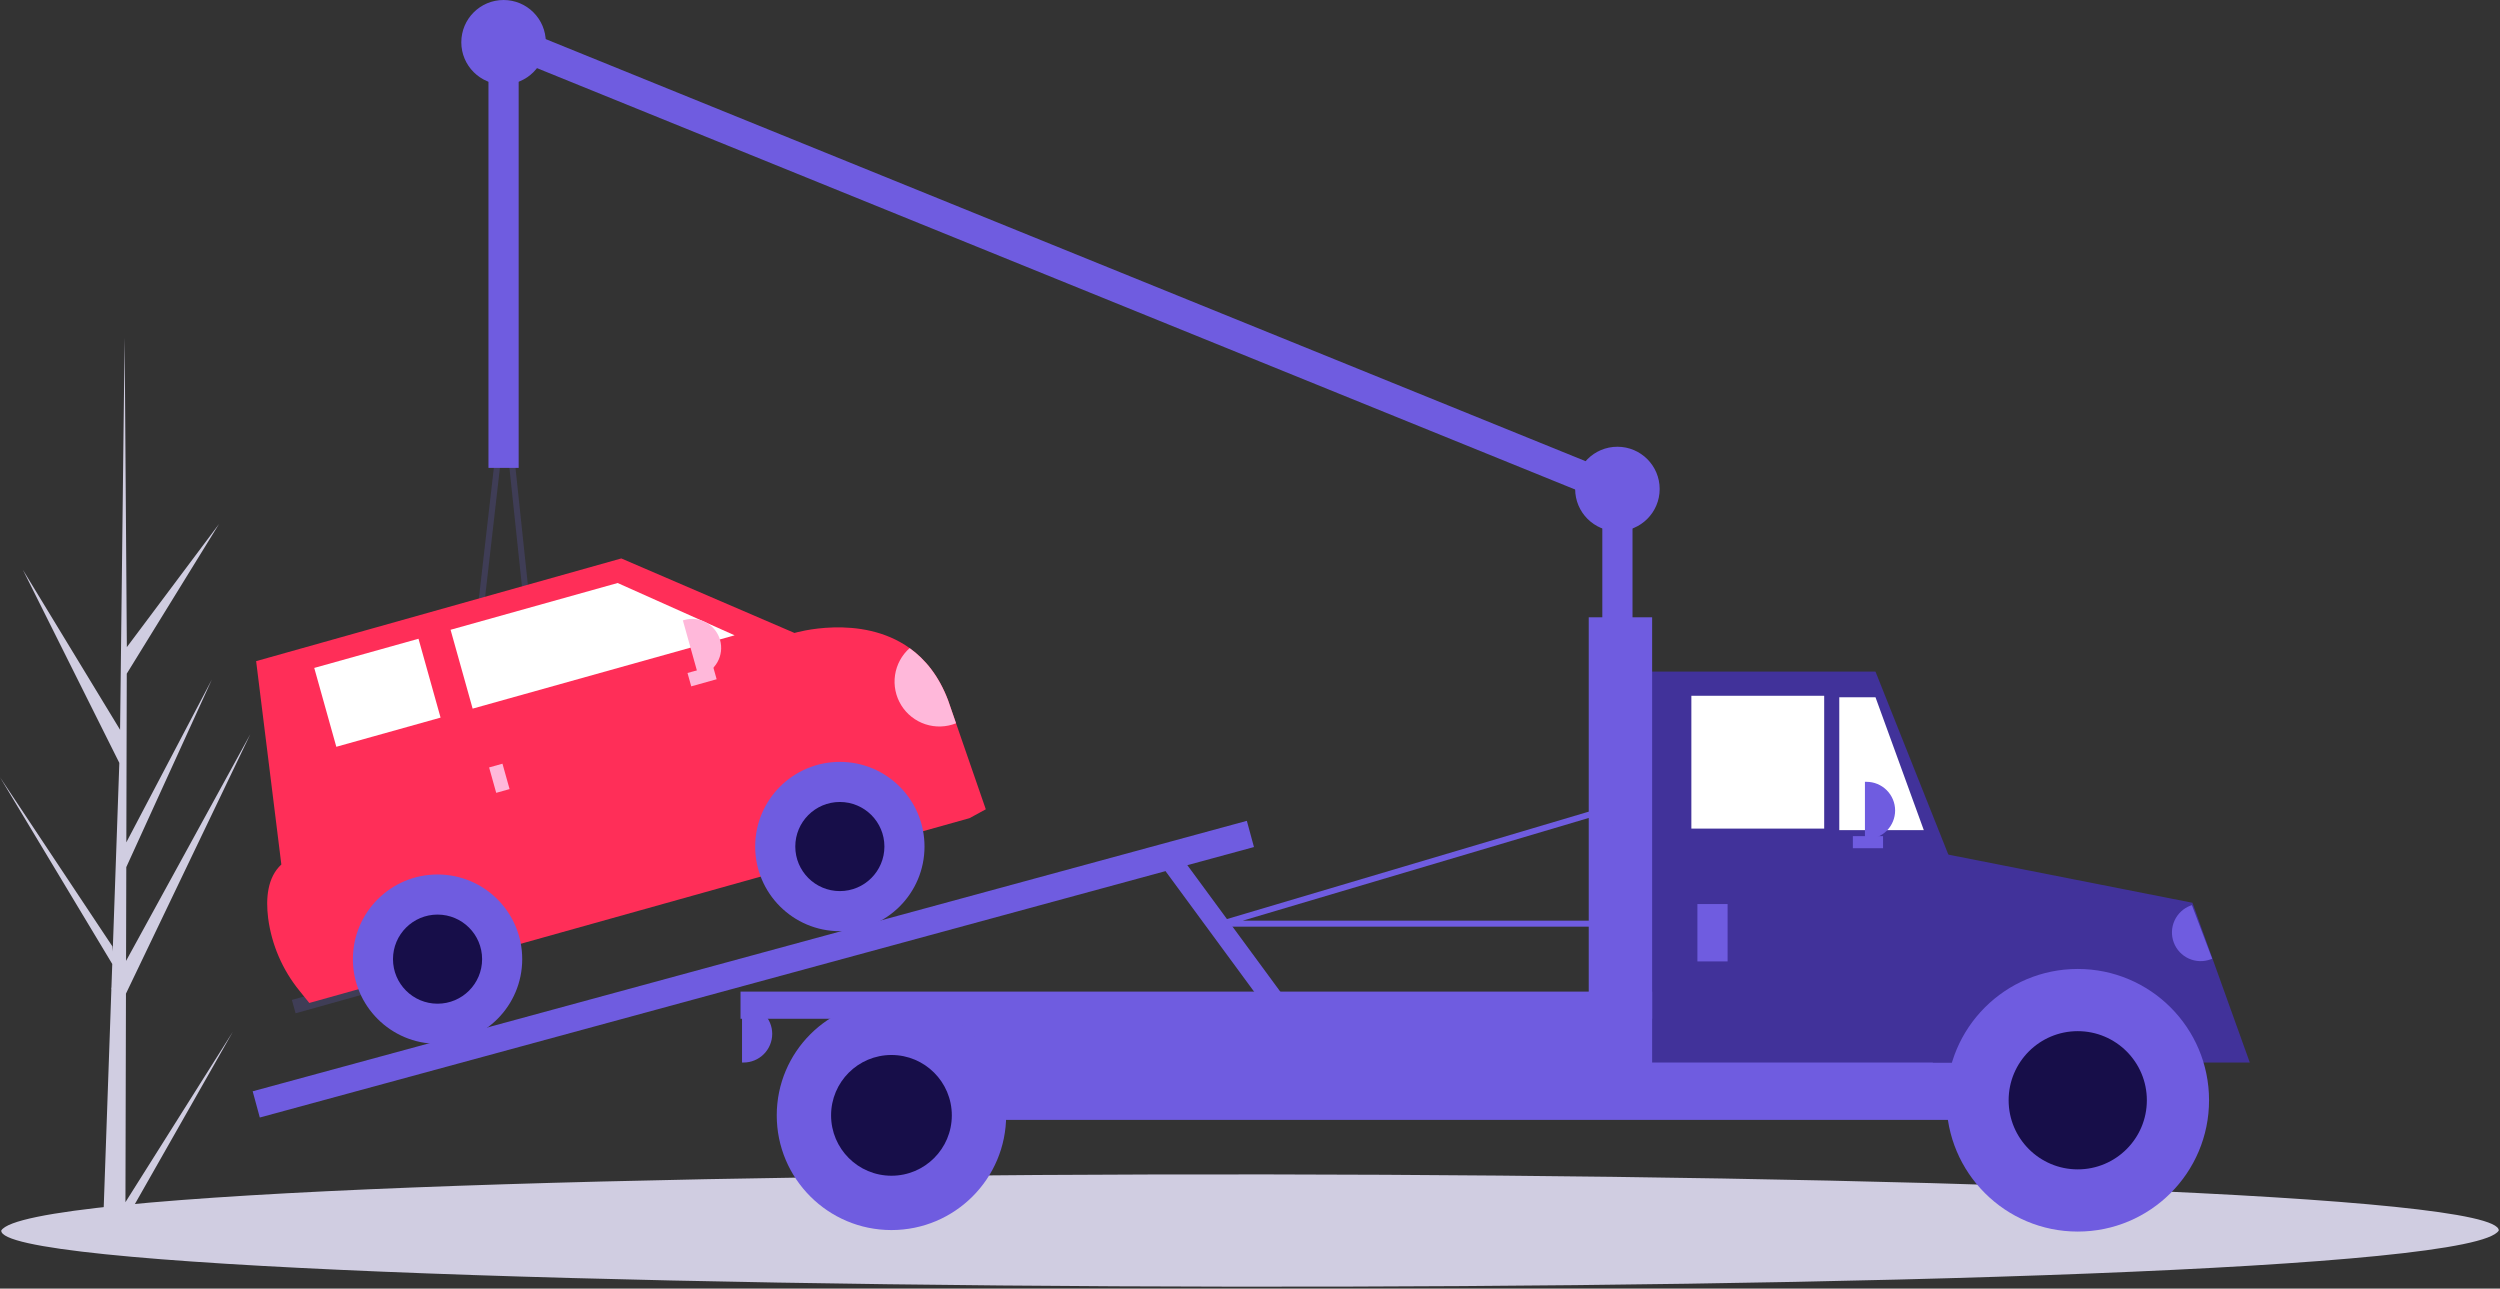 <svg width="1003" height="517" viewBox="0 0 1003 517" fill="none"
	xmlns="http://www.w3.org/2000/svg">
	<rect x="0" y="0" width="1003" height="517" fill="#333333" stroke="none"/>
	<g clip-path="url(#clip0_490_436)">
		<path d="M50.329 482.312L93.406 413.951L50.309 489.76L50.286 497.549C47.213 497.513 44.17 497.395 41.159 497.196L44.673 397.133L44.627 396.359L44.706 396.212L45.04 386.756L0 311.833L45.087 379.676L45.222 381.678L47.876 306.077L9.156 228.559L48.178 292.793L49.994 136.092L50.002 135.57L50.008 136.083L50.892 259.631L87.892 210.198L50.859 270.272L50.688 337.94L85.018 272.586L50.669 347.889L50.574 385.516L100.441 294.52L50.534 398.642L50.329 482.312Z" fill="#D0CDE1" />
		<path d="M654.962 193.768H642.851V279.752H654.962V193.768Z" fill="#6F5CE0" />
		<path d="M206.837 10.78L202.283 22.001L650.432 203.898L654.986 192.677L206.837 10.78Z" fill="#6F5CE0" />
		<path d="M1002.5 493.694C983.742 525.031 -0.989 522.4 0.503 493.692C19.26 462.356 1003.99 464.987 1002.5 493.694Z" fill="#D0CDE1" />
		<path d="M879.005 366.947H773.644V408.123H879.005V366.947Z" fill="#3F3D56" />
		<path d="M869.317 403.278H349.778V449.298H869.317V403.278Z" fill="#6F5CE0" />
		<path d="M783.938 426.288H659.2V269.458H752.451L783.938 348.555V426.288Z" fill="#41329A" />
		<path d="M731.863 279.146H678.577V332.433H731.863V279.146Z" fill="white" />
		<path d="M771.827 333.038H737.918V279.752H752.451L771.827 333.038Z" fill="white" />
		<path d="M693.109 362.708H680.999V385.718H693.109V362.708Z" fill="#6F5CE0" />
		<path d="M748.212 313.661H748.817C751.869 313.661 754.795 314.873 756.953 317.031C759.11 319.188 760.322 322.115 760.322 325.166C760.322 328.217 759.11 331.144 756.953 333.301C754.795 335.459 751.869 336.671 748.817 336.671H748.212V313.661Z" fill="#6F5CE0" />
		<path d="M297.703 403.278H298.308C301.359 403.278 304.286 404.49 306.443 406.648C308.601 408.806 309.813 411.732 309.813 414.783C309.813 417.835 308.601 420.761 306.443 422.918C304.286 425.076 301.359 426.288 298.308 426.288H297.703V403.278Z" fill="#6F5CE0" />
		<path d="M832.379 403.105C850.834 403.105 867.434 412.045 878.952 426.289H902.62L879.61 362.193L772.433 341.055L775.46 426.289H785.807C797.325 412.045 813.925 403.105 832.379 403.105Z" fill="#41329A" />
		<path d="M833.591 494.107C862.685 494.107 886.271 470.521 886.271 441.427C886.271 412.332 862.685 388.746 833.591 388.746C804.496 388.746 780.91 412.332 780.91 441.427C780.91 470.521 804.496 494.107 833.591 494.107Z" fill="#6F5CE0" />
		<path d="M833.591 469.153C848.904 469.153 861.317 456.74 861.317 441.427C861.317 426.114 848.904 413.7 833.591 413.7C818.278 413.7 805.864 426.114 805.864 441.427C805.864 456.74 818.278 469.153 833.591 469.153Z" fill="#170E49" />
		<path d="M357.65 493.501C383.066 493.501 403.669 472.898 403.669 447.482C403.669 422.066 383.066 401.462 357.65 401.462C332.234 401.462 311.63 422.066 311.63 447.482C311.63 472.898 332.234 493.501 357.65 493.501Z" fill="#6F5CE0" />
		<path d="M357.65 471.703C371.026 471.703 381.871 460.859 381.871 447.482C381.871 434.105 371.026 423.261 357.65 423.261C344.273 423.261 333.429 434.105 333.429 447.482C333.429 460.859 344.273 471.703 357.65 471.703Z" fill="#170E49" />
		<path d="M662.833 247.659H637.401V431.133H662.833V247.659Z" fill="#6F5CE0" />
		<path d="M662.833 397.829H297.097V408.729H662.833V397.829Z" fill="#6F5CE0" />
		<path d="M500.232 329.316L101.372 437.83L104.233 448.347L503.093 339.834L500.232 329.316Z" fill="#6F5CE0" />
		<path d="M473.007 342.537L466.176 347.557L508.135 404.653L514.966 399.633L473.007 342.537Z" fill="#6F5CE0" />
		<path d="M755.478 335.46H743.368V340.304H755.478V335.46Z" fill="#6F5CE0" />
		<path d="M648.906 371.791H490.259C489.968 371.791 489.687 371.686 489.467 371.496C489.247 371.306 489.103 371.042 489.061 370.754C489.019 370.466 489.082 370.173 489.239 369.928C489.396 369.683 489.636 369.502 489.915 369.419L644.929 323.4C645.102 323.348 645.284 323.336 645.462 323.364C645.64 323.393 645.81 323.46 645.959 323.562C646.108 323.664 646.232 323.799 646.322 323.955C646.412 324.111 646.466 324.285 646.48 324.465L650.114 370.485C650.127 370.652 650.105 370.819 650.05 370.977C649.996 371.135 649.909 371.28 649.795 371.402C649.682 371.525 649.545 371.623 649.391 371.69C649.238 371.757 649.073 371.791 648.906 371.791ZM498.593 369.369H647.596L644.184 326.147L498.593 369.369Z" fill="#6F5CE0" />
		<path d="M219.299 318.505H219.288L184.522 318.178C184.352 318.176 184.185 318.139 184.03 318.069C183.876 317.998 183.738 317.896 183.625 317.769C183.513 317.642 183.429 317.492 183.378 317.33C183.327 317.169 183.31 316.998 183.33 316.829L201.394 159.214C201.428 158.919 201.569 158.646 201.791 158.448C202.013 158.25 202.3 158.141 202.597 158.141H202.602C202.901 158.142 203.188 158.253 203.409 158.453C203.63 158.653 203.77 158.928 203.802 159.225L220.504 317.167C220.521 317.336 220.504 317.507 220.451 317.668C220.399 317.83 220.313 317.978 220.199 318.105C220.086 318.231 219.947 318.332 219.792 318.401C219.637 318.47 219.469 318.505 219.299 318.505ZM185.89 315.769L217.952 316.07L202.548 170.41L185.89 315.769Z" fill="#3F3D56" />
		<path d="M887.527 384.648L886.961 384.863C884.107 385.942 880.941 385.844 878.16 384.589C875.378 383.334 873.209 381.026 872.13 378.172C871.051 375.318 871.149 372.152 872.404 369.37C873.659 366.589 875.967 364.42 878.821 363.341L879.387 363.126L887.527 384.648Z" fill="#6F5CE0" />
		<path d="M150.879 391.711L117.097 401.167L118.598 406.529L152.38 397.074L150.879 391.711Z" fill="#3F3D56" />
		<path d="M395.503 324.686L388.982 328.246L124.089 402.39L120.157 397.505C113.342 389.145 108.986 379.054 107.576 368.361C106.575 360.377 107.307 351.961 112.877 346.838L102.761 265.248L249.261 224.044L318.746 253.943C318.746 253.943 345.362 245.99 364.948 260.023C371.148 264.469 376.646 271.118 380.364 280.93L383.567 290.182L395.503 324.686Z" fill="#FF2E58" />
		<path d="M336.948 373.596C355.707 373.596 370.914 358.389 370.914 339.63C370.914 320.87 355.707 305.663 336.948 305.663C318.188 305.663 302.981 320.87 302.981 339.63C302.981 358.389 318.188 373.596 336.948 373.596Z" fill="#6F5CE0" />
		<path d="M336.947 357.507C346.821 357.507 354.825 349.503 354.825 339.63C354.825 329.757 346.821 321.753 336.947 321.753C327.074 321.753 319.07 329.757 319.07 339.63C319.07 349.503 327.074 357.507 336.947 357.507Z" fill="#170E49" />
		<path d="M175.545 418.774C194.304 418.774 209.512 403.567 209.512 384.807C209.512 366.048 194.304 350.841 175.545 350.841C156.786 350.841 141.579 366.048 141.579 384.807C141.579 403.567 156.786 418.774 175.545 418.774Z" fill="#6F5CE0" />
		<path d="M175.545 402.684C185.418 402.684 193.422 394.68 193.422 384.807C193.422 374.934 185.418 366.93 175.545 366.93C165.672 366.93 157.668 374.934 157.668 384.807C157.668 394.68 165.672 402.684 175.545 402.684Z" fill="#170E49" />
		<path d="M294.724 254.884L189.624 284.302L180.769 252.665L247.797 233.903L294.724 254.884Z" fill="white" />
		<path d="M167.9 256.267L126.075 267.974L134.93 299.611L176.755 287.904L167.9 256.267Z" fill="white" />
		<path d="M201.591 306.395L196.229 307.896L199.08 318.084L204.442 316.583L201.591 306.395Z" fill="#FFB8DA" />
		<path d="M287.516 272.514L286.015 267.151L275.826 270.003L277.327 275.365L287.516 272.514Z" fill="#FFB8DA" />
		<path d="M273.967 248.898L274.557 248.733C277.529 247.901 280.71 248.284 283.4 249.798C286.09 251.311 288.069 253.831 288.901 256.803C289.732 259.776 289.35 262.957 287.836 265.647C286.323 268.337 283.803 270.315 280.83 271.147L280.241 271.312L273.967 248.898Z" fill="#FFB8DA" />
		<path d="M383.567 290.181C379.634 291.755 375.272 291.891 371.25 290.565C367.227 289.238 363.801 286.535 361.576 282.931C359.351 279.326 358.47 275.052 359.086 270.862C359.703 266.671 361.779 262.833 364.948 260.022C371.148 264.468 376.646 271.117 380.364 280.93L383.567 290.181Z" fill="#FFB8DA" />
		<path d="M208.086 10.899H195.975V187.712H208.086V10.899Z" fill="#6F5CE0" />
		<path d="M202.03 33.909C211.394 33.909 218.985 26.318 218.985 16.955C218.985 7.591 211.394 0 202.03 0C192.667 0 185.076 7.591 185.076 16.955C185.076 26.318 192.667 33.909 202.03 33.909Z" fill="#6F5CE0" />
		<path d="M648.906 213.144C658.27 213.144 665.861 205.553 665.861 196.189C665.861 186.825 658.27 179.234 648.906 179.234C639.543 179.234 631.952 186.825 631.952 196.189C631.952 205.553 639.543 213.144 648.906 213.144Z" fill="#6F5CE0" />
	</g>
	<defs>
		<clipPath id="clip0_490_436">
			<rect width="1002.5" height="516.22" fill="white" />
		</clipPath>
	</defs>
</svg>
